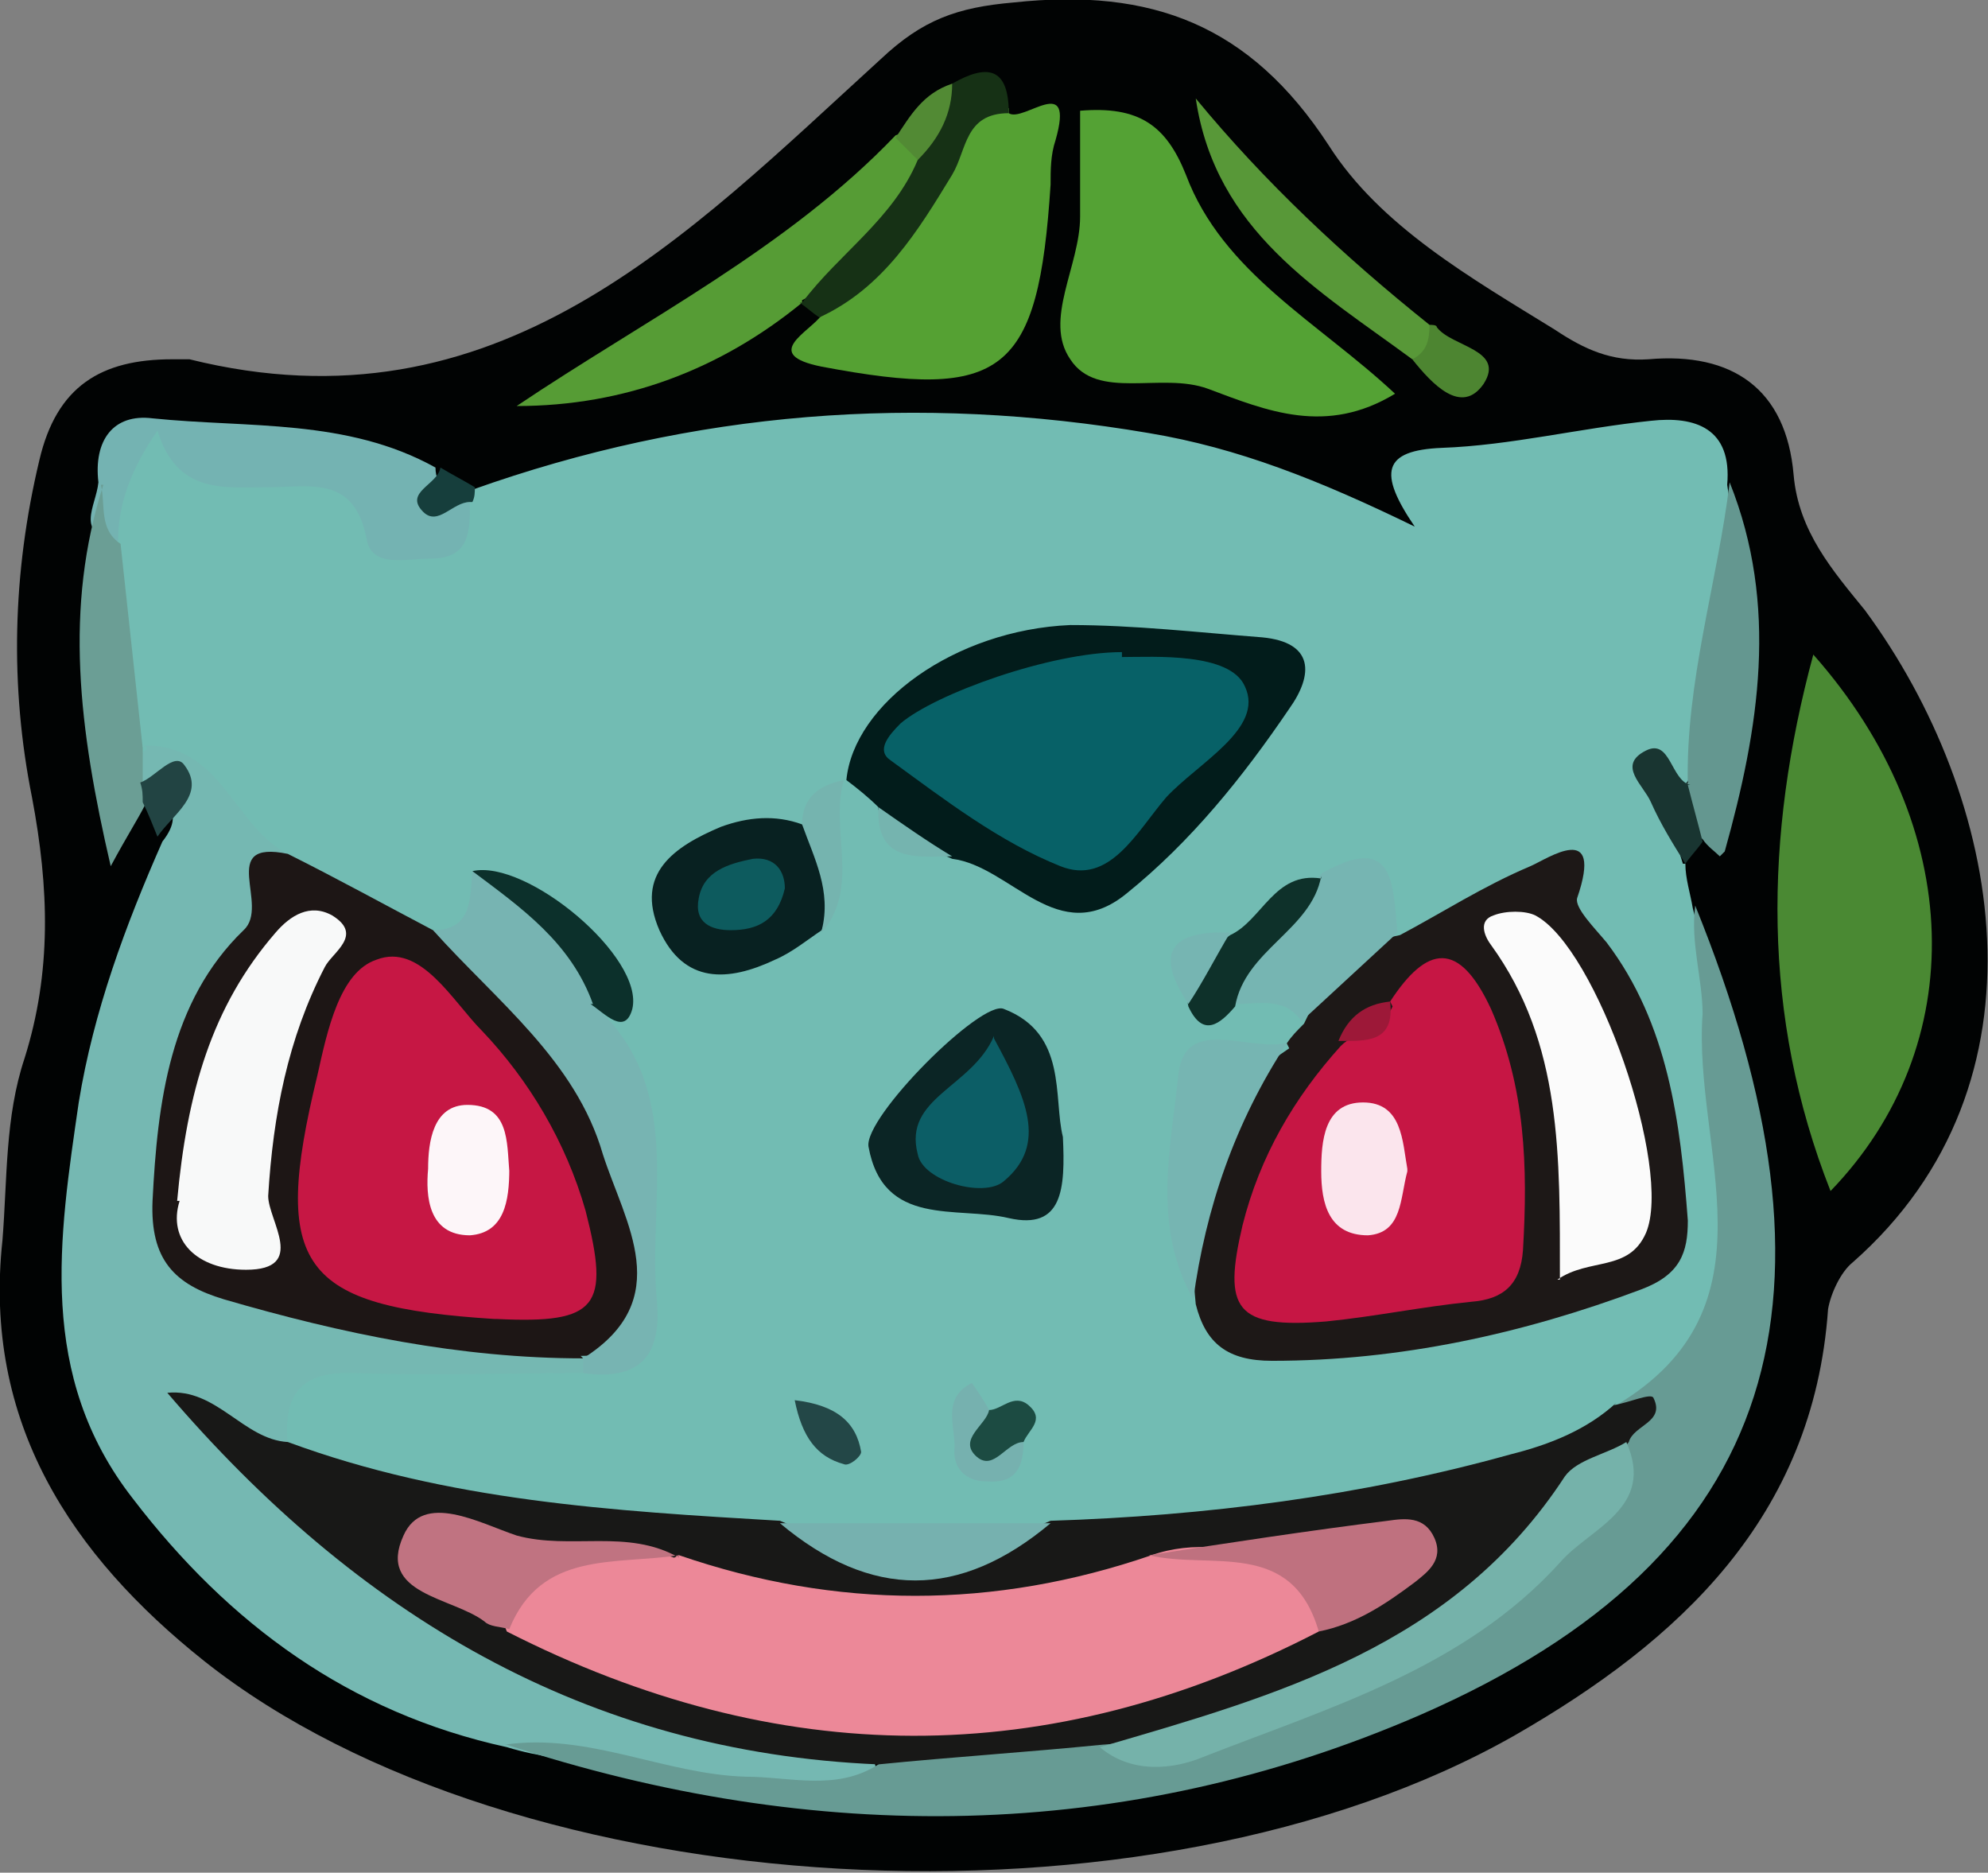 <?xml version="1.0" encoding="UTF-8"?>
<svg id="Capa_2" data-name="Capa 2" xmlns="http://www.w3.org/2000/svg" viewBox="0 0 80.8 76.1">
  <rect x="0" y="0" width="80.8" height="76.1" fill="#808080" stroke="none"/>
  <defs>
    <style>
      .cls-1 {
        fill: #9d1838;
      }

      .cls-2 {
        fill: #54a234;
      }

      .cls-3 {
        fill: #224443;
      }

      .cls-4 {
        fill: #082121;
      }

      .cls-5 {
        fill: #76b5b2;
      }

      .cls-6 {
        fill: #4a8933;
      }

      .cls-7 {
        fill: #4d8531;
      }

      .cls-8 {
        fill: #fbe5ed;
      }

      .cls-9 {
        fill: #77b4b2;
      }

      .cls-10 {
        fill: #ec8898;
      }

      .cls-11 {
        fill: #72bcb3;
      }

      .cls-12 {
        fill: #c07381;
      }

      .cls-13 {
        fill: #0b2525;
      }

      .cls-14 {
        fill: #1c4b42;
      }

      .cls-15 {
        fill: #0c5e66;
      }

      .cls-16 {
        fill: #528a34;
      }

      .cls-17 {
        fill: #076167;
      }

      .cls-18 {
        fill: #c61644;
      }

      .cls-19 {
        fill: #0d5b5e;
      }

      .cls-20 {
        fill: #fbfbfb;
      }

      .cls-21 {
        fill: #74b3b2;
      }

      .cls-22 {
        fill: #679b94;
      }

      .cls-23 {
        fill: #75b8b2;
      }

      .cls-24 {
        fill: #193531;
      }

      .cls-25 {
        fill: #0e312a;
      }

      .cls-26 {
        fill: #589838;
      }

      .cls-27 {
        fill: #181817;
      }

      .cls-28 {
        fill: #75b4af;
      }

      .cls-29 {
        fill: #76b1af;
      }

      .cls-30 {
        fill: #234747;
      }

      .cls-31 {
        fill: #010303;
      }

      .cls-32 {
        fill: #bf717f;
      }

      .cls-33 {
        fill: #163115;
      }

      .cls-34 {
        fill: #163e3c;
      }

      .cls-35 {
        fill: #55a133;
      }

      .cls-36 {
        fill: #c61744;
      }

      .cls-37 {
        fill: #1d1817;
      }

      .cls-38 {
        fill: #75b2aa;
      }

      .cls-39 {
        fill: #569c35;
      }

      .cls-40 {
        fill: #021c1b;
      }

      .cls-41 {
        fill: #1d1615;
      }

      .cls-42 {
        fill: #0c302b;
      }

      .cls-43 {
        fill: #fdf6f9;
      }

      .cls-44 {
        fill: #6b9e95;
      }

      .cls-45 {
        fill: #f8f9f9;
      }

      .cls-46 {
        fill: #649790;
      }
    </style>
  </defs>
  <g id="Capa_1-2" data-name="Capa 1">
    <g>
      <path class="cls-31" d="M.1,50.4c.2-2.5,.1-5,.9-7.4,1.1-3.5,1-6.9,.3-10.6-.9-4.5-.8-9.1,.3-13.7,.7-3,2.5-4.1,5.4-4.1,.2,0,.5,0,.7,0,12.5,3.1,20.2-5,28.1-12.2,1.7-1.6,3.1-2.1,5.4-2.3,5.6-.6,9.6,.9,12.8,5.8,2.1,3.3,5.8,5.4,9.2,7.5,1.2,.8,2.3,1.3,3.8,1.2,3.4-.3,5.6,1.2,5.9,4.7,.2,2.3,1.6,3.9,2.9,5.5,5.6,7.6,7.8,19.2-.5,26.5-.5,.4-.9,1.3-1,1.9-.6,8.5-6.1,13.5-12.7,17.3-14.9,8.5-40.7,7-53.3-3C2.9,63.2-.7,57.8,.1,50.4Z"/>
      <path class="cls-11" d="M68.5,35.1c0,.6,.2,1.2,.3,1.8,1.1,4.2,1.7,8.4,1.8,12.7,0,3.7-1,6.5-4.4,8.2-2.2,1.7-4.8,2.7-7.5,3.2-5.5,.9-10.9,2.1-16.6,1.9-3.4,0-6.7,0-10.1,0-5.5,.2-10.9-1-16.3-1.8-1.7-.3-3.4-.8-4.5-2.4-.8-2.7,.6-3.7,3-3.8,2.9-.2,5.7,0,8.6,0,1-.1,2.7,.3,2.7-1.2-.2-3.7,1.7-7.7-1.7-10.9-.4-.4-.5-.9-.4-1.4,.9-2.5-.3-4.2-3.4-4.5-.5,.9-1.2,1.7-2.4,1.6-2.4-.5-4.5-1.7-6.4-3.2-2.4-1.3-3.9-3.7-6.1-5.2-1-2.5-1-5-1-7.6-.1-1.2,.3-2.2,.7-3.3,.5-1.6,1.2-2.7,2.8-1.2,1,.9,2.1,.7,3.2,.8,1.9,.1,3.7,.2,4.9,2.1,.9,1.4,1.9,.7,2.7-.3,.3-.3,.5-.5,.8-.7,9-3.2,18.1-3.9,27.5-2.3,3.6,.6,6.9,1.9,10.8,3.8-1.5-2.2-1.3-3.1,1.1-3.2,2.8-.1,5.6-.8,8.5-1.1,1.8-.2,3.3,.3,3.1,2.6,.6,3.8,0,7.6-.9,11.3-1.4,1.1-1.4,2.6-.9,4.1Z"/>
      <path class="cls-23" d="M5.8,30.3c3.2-.1,3.7,3.3,5.9,4.4-.4,1.8-.9,3.6-2,5.1-.7,1-1.2,2.2-1.6,3.4-2,6-1,7.8,5,9.7,3.5,1.1,7.1,.7,10.6,1.9,.3,.3,.3,.7,0,1-3.1,0-6.2,.1-9.3,0-2.2-.1-2.9,.9-2.7,2.9-.7,.7-1.3,0-1.7,0,3.2,2.3,5.6,6,9.8,7.8,4.4,1.8,8.7,3.6,13.4,4.2,1,.1,2.6-.2,2.4,1.8-3.8,.9-7.5,0-11.1-.7-1.3-.3-2.6-.4-3.9-.8-6.4-1.4-11.3-5-15.2-10.1-3.9-5-3-10.6-2.2-16.1,.6-3.7,1.9-7.2,3.4-10.6,1.1-1.4-.2-1.8-1-2.5-.1-.5,0-1,.4-1.3Z"/>
      <path class="cls-22" d="M20.5,70.9c3.4-.5,6.5,1.2,9.8,1.3,1.8,0,3.7,.6,5.4-.5,2.4-2.2,5.5-.7,8.2-1.4,8.1,.7,18.4-4.6,22-11.5,.2-.6,.2-1.2-.2-1.7,6.7-4,3.1-10.4,3.5-15.9,0-1.4-.5-2.9-.3-4.4,6.4,15.8,3.7,26.4-11.2,32.9-12,5.2-24.6,5.3-37.1,1.2Z"/>
      <path class="cls-6" d="M74.4,48.4c-2.8-7.1-2.7-14.4-.7-21.8,6.2,7,6.4,15.9,.7,21.8Z"/>
      <path class="cls-2" d="M43.9,4.5c2.4-.2,3.5,.6,4.3,2.6,1.5,4,5.4,6,8.5,8.9-2.8,1.7-5.2,.7-7.6-.2-1.9-.7-4.5,.5-5.6-1.2-1.1-1.6,.4-3.8,.4-5.8,0-1.4,0-2.7,0-4.2Z"/>
      <path class="cls-35" d="M41,4.6c.6,.4,2.7-1.7,1.9,1.1-.2,.6-.2,1.2-.2,1.8-.5,7.7-1.9,8.8-9.3,7.4-2.5-.5-.5-1.4,0-2.1,1.6-2.7,4.1-4.7,5.4-7.6,.4-.8,1.2-1.2,2.2-.8Z"/>
      <path class="cls-39" d="M32.6,12.3c-3.3,2.7-7.2,4.2-11.6,4.2,5.2-3.5,11-6.4,15.4-11,.7-.3,1,.2,1.2,.7-.4,3-2.4,4.7-5,6Z"/>
      <path class="cls-21" d="M19.1,20.4c0,1.2,0,2.3-1.6,2.3-1,0-2.4,.4-2.6-.8-.5-2.6-2.3-2.1-4-2.1-1.8,0-3.7,.3-4.5-2.3-1.1,1.6-1.6,3-1.6,4.5-1.8-.3-.9-1.4-.8-2.4-.2-1.7,.6-2.8,2.2-2.6,3.9,.4,7.9,0,11.5,2,0,.8,.6,1.1,1.3,1.4Z"/>
      <path class="cls-46" d="M68.6,31.9c-.1-4.2,1.2-8.2,1.7-12.3,2,5,1.2,10-.2,15,0,0-.2,.2-.2,.2-.2-.2-.5-.4-.7-.7-.8-.6-1.3-1.3-.6-2.3Z"/>
      <path class="cls-44" d="M4.1,19.7c.2,.8-.1,1.8,.8,2.4,.3,2.8,.6,5.5,.9,8.3,0,.5,0,1,0,1.5,.2,.2,.3,.3,.3,.5,0,.2,0,.3-.2,.3-.3,.6-.7,1.2-1.4,2.5-1.3-5.6-1.9-10.5-.3-15.5Z"/>
      <path class="cls-26" d="M57.4,14.6c-3.8-2.8-8-5.2-8.8-10.6,2.8,3.4,6,6.4,9.5,9.2,.5,.8,.7,1.5-.7,1.4Z"/>
      <path class="cls-33" d="M32.6,12.3c1.5-2,3.7-3.4,4.7-5.8,.2-1.1,.6-2.2,1.4-3.1,1.4-.8,2.3-.7,2.3,1.2-1.8,0-1.7,1.5-2.3,2.5-1.4,2.3-2.8,4.6-5.4,5.8-.3-.2-.5-.4-.8-.6Z"/>
      <path class="cls-24" d="M68.6,31.9c.2,.8,.4,1.5,.6,2.3-.2,.3-.5,.6-.7,.9-.5-.8-1-1.6-1.4-2.5-.3-.7-1.4-1.5-.2-2.1,1-.5,1,1.2,1.8,1.4Z"/>
      <path class="cls-7" d="M57.4,14.6c.6-.3,.7-.8,.7-1.4,.1,0,.3,0,.3,.1,.6,.8,2.8,.9,1.9,2.3-.9,1.3-2.1,0-2.9-1Z"/>
      <path class="cls-3" d="M5.8,32.6c0-.3,0-.5-.1-.8,.6-.2,1.4-1.3,1.8-.7,.9,1.2-.5,2-1.1,2.9-.2-.5-.4-1-.6-1.4Z"/>
      <path class="cls-16" d="M38.7,3.4c0,1.2-.5,2.2-1.4,3.1-.3-.3-.6-.6-.9-.9,.6-.9,1.1-1.8,2.3-2.2Z"/>
      <path class="cls-34" d="M19.1,20.4c-.7,0-1.3,1-1.9,.4-.8-.8,.6-1.1,.7-1.8,.5,.3,.9,.5,1.4,.8,0,.2,0,.4-.1,.6Z"/>
      <path class="cls-27" d="M65.6,57.1c.6-.1,1.5-.5,1.6-.3,.5,1-.8,1.1-1,1.8-5.4,7.2-12.3,11.7-21.4,12.3-3,.3-6.1,.5-9.1,.8-11.9-.5-21.2-6.1-28.9-15.1,2-.2,3.1,1.9,4.9,2,6.5,2.4,13.2,2.8,20,3.2,3.7,1.6,7.3,1.6,11,0,6.3-.2,12.6-1,18.7-2.7,1.6-.4,3.1-1,4.3-2.1Z"/>
      <path class="cls-37" d="M52.3,42.4c.2-.3,.4-.5,.7-.8,.8-1.7,1.8-3.2,3.9-3.6,1.7-.9,3.4-2,5.3-2.8,.7-.3,3-1.9,1.9,1.3-.1,.4,.7,1.2,1.2,1.8,2.5,3.3,3,7.3,3.3,11.3,0,1.3-.3,2.2-1.9,2.8-4.8,1.8-9.8,2.9-15,2.9-1.8,0-2.7-.7-3.1-2.3-.4-4.1,0-7.9,3.8-10.4Z"/>
      <path class="cls-41" d="M23.7,55.2c-5,0-9.8-1-14.6-2.4-2-.6-3-1.6-2.9-4,.2-4,.7-8.1,3.7-11,1.1-1-1.1-3.7,1.8-3.1,2,1,4,2.1,5.9,3.1,5.5,2.9,8.2,7.7,8.6,13.7,.1,1.8-.1,3.6-2.6,3.6Z"/>
      <path class="cls-40" d="M35.7,32.8c-.4-.4-.9-.8-1.3-1.1h0c.3-3.1,4.4-6.1,9.1-6.3,2.6,0,5.2,.3,7.8,.5,2.1,.2,2.1,1.5,1.1,2.9-1.9,2.8-4,5.4-6.6,7.5-2.8,2.3-4.7-1.1-7.1-1.4-1.1-.5-2.3-.9-3-2Z"/>
      <path class="cls-9" d="M23.7,55.2c3.8-2.4,1.7-5.5,.8-8.3-1.1-3.8-4.3-6.2-6.9-9.1,1.6,0,1.5-1.3,1.6-2.4,3.3,1.4,4.6,2.9,4.9,5.4,3.8,3.4,2.2,7.9,2.6,12.1,.2,2.3-.8,3.2-3,2.9,0-.2,0-.4,0-.6Z"/>
      <path class="cls-13" d="M43.2,46.2c.1,2.1,0,3.8-2.2,3.3-2.1-.5-5.1,.4-5.7-2.9-.2-1.2,4.6-6,5.5-5.6,2.6,1,2,3.6,2.4,5.2Z"/>
      <path class="cls-4" d="M33.4,37.8c-.6,.4-1.2,.9-1.9,1.2-1.9,.9-3.7,1-4.7-1.2-1-2.3,.6-3.4,2.5-4.2,1.1-.4,2.2-.5,3.3-.1,1.4,1.2,1.4,2.7,.8,4.3Z"/>
      <path class="cls-5" d="M52.3,42.4c-2.1,3.2-3.3,6.7-3.8,10.4-1.7-3-.9-6.2-.6-9.2,.3-2.3,2.8-.9,4.3-1.2Z"/>
      <path class="cls-5" d="M56.8,37.9c-1.3,1.2-2.6,2.4-3.9,3.6-.7-1-1.7-.7-2.7-.7-.9-3.1,2.4-3.5,3.5-5.3,3-1.7,2.9,.4,3.1,2.4Z"/>
      <path class="cls-29" d="M42.7,61.9c-3.7,3.1-7.3,3.1-11,0,3.7,0,7.3,0,11,0Z"/>
      <path class="cls-42" d="M24.1,40.8c-.9-2.5-2.9-3.9-4.9-5.4,2.2-.5,7,3.5,6.5,5.6-.3,1.1-1.1,.2-1.7-.2Z"/>
      <path class="cls-25" d="M53.7,35.6c-.4,2.2-3.1,3-3.5,5.3-.6,.7-1.3,1.3-1.9,0-.3-1.5,.7-2.2,1.7-2.9,1.3-.6,1.8-2.6,3.7-2.3Z"/>
      <path class="cls-29" d="M41.6,58.6c0,1-.3,1.7-1.5,1.6-.9,0-1.4-.6-1.3-1.4,0-.9-.5-2,.7-2.6,0,0,.5,.7,.7,1.1,.3,.6,.9,.9,1.4,1.3Z"/>
      <path class="cls-28" d="M33.4,37.8c.4-1.6-.3-2.9-.8-4.3,0-1.1,.7-1.6,1.7-1.8,0,0,0,0,0,0-.6,2,.7,4.3-.9,6.2Z"/>
      <path class="cls-5" d="M50,37.9c-.6,1-1.1,2-1.7,2.9-1.4-2.1-.7-3,1.7-2.9Z"/>
      <path class="cls-30" d="M32.3,56.9c1.7,.2,2.5,.9,2.7,2.1,0,.2-.5,.6-.7,.5-1.1-.3-1.7-1.1-2-2.6Z"/>
      <path class="cls-14" d="M41.6,58.6c-.7,0-1.2,1.2-1.9,.6-.8-.7,.4-1.3,.5-1.9,.5,0,1-.7,1.6-.2,.7,.6,0,1-.2,1.5Z"/>
      <path class="cls-28" d="M35.7,32.8c1,.7,2,1.4,3,2-1.4,0-3.1,.3-3-2Z"/>
      <path class="cls-38" d="M44.7,71c7.2-2.1,14.4-4.1,18.9-11,.5-.7,1.7-.9,2.5-1.4,1.2,2.7-1.5,3.5-2.7,4.9-3.9,4.3-9.4,5.9-14.5,7.9-1.2,.5-2.9,.7-4.2-.4Z"/>
      <path class="cls-10" d="M27.6,63.2c6.4,2.2,12.8,2.2,19.2,0,1.7-.6,3.5-.3,5.1,.2,1.4,.4,2.6,1.1,1.7,2.9-11,5.7-22,5.6-33,0-.8-1.9,.6-2.4,1.8-2.8,1.6-.6,3.3-.8,5-.2Z"/>
      <path class="cls-32" d="M53.6,66.3c-1.1-3.8-4.4-2.5-6.9-3.1,3.2-.5,6.5-1,9.7-1.4,.7-.1,1.5-.2,1.9,.7,.4,.9-.3,1.4-.8,1.8-1.2,.9-2.4,1.7-3.9,2Z"/>
      <path class="cls-12" d="M27.6,63.2c-2.6,.4-5.6-.2-6.9,3-.4-.1-.8-.1-1-.3-1.3-1-4.4-1.1-3.3-3.5,.8-1.8,3.1-.5,4.6,0,2.2,.6,4.5-.3,6.6,.9Z"/>
      <path class="cls-18" d="M56.5,40.7c1.5-2.3,2.8-2.5,4.1,.3,1.4,3.2,1.5,6.4,1.3,9.8-.1,1.4-.8,2-2.1,2.1-2,.2-3.9,.6-5.9,.8-3.7,.3-4.2-.5-3.4-3.9,.7-2.8,2.1-5.2,4-7.3,.6-.6,1.7-.7,2.1-1.6Z"/>
      <path class="cls-20" d="M63.4,52c0-5,.1-9.6-2.8-13.6-.3-.4-.5-1,.1-1.2,.5-.2,1.3-.2,1.7,0,2.5,1.3,5.6,10.3,4.5,12.9-.7,1.6-2.3,1-3.6,1.9Z"/>
      <path class="cls-1" d="M56.5,40.7c.2,1.7-1,1.6-2.1,1.6,.4-1,1.1-1.5,2.1-1.6Z"/>
      <path class="cls-36" d="M20.1,53.6c-7.9-.5-9.1-2.1-7.2-9.9,.4-1.8,.9-4.2,2.4-4.7,1.8-.7,3.1,1.7,4.3,2.9,1.9,2,3.4,4.5,4.2,7.3,1,3.9,.5,4.6-3.6,4.4Z"/>
      <path class="cls-45" d="M7.2,48.8c.4-4.4,1.4-7.9,4-10.9,.6-.7,1.4-1.2,2.3-.7,1.3,.8,0,1.5-.3,2.1-1.5,2.9-2.1,6-2.3,9.3,0,1,1.6,3-.9,3-2,0-3.2-1.2-2.7-2.8Z"/>
      <path class="cls-17" d="M45.6,26.7c1.3,0,4.4-.2,5,1.2,.8,1.7-1.9,3.1-3.2,4.5-1.2,1.4-2.3,3.6-4.3,2.8-2.5-1-4.7-2.7-6.9-4.3-.6-.4-.1-1,.4-1.5,1.4-1.2,6.1-2.9,9-2.9Z"/>
      <path class="cls-15" d="M40.4,42.2c1.3,2.4,2.2,4.3,.4,5.8-.8,.7-3.3,0-3.5-1.1-.6-2.3,2.2-2.7,3.1-4.8Z"/>
      <path class="cls-19" d="M31.9,36.1c-.3,1.3-1.1,1.7-2.2,1.7-.8,0-1.5-.3-1.3-1.3,.2-1.1,1.2-1.4,2.2-1.6,.9-.1,1.3,.5,1.3,1.2Z"/>
      <path class="cls-8" d="M57.2,47.6c-.3,1.1-.2,2.5-1.6,2.6-1.6,0-1.9-1.3-1.9-2.6,0-1.2,.1-2.8,1.7-2.8,1.6,0,1.6,1.6,1.8,2.7Z"/>
      <path class="cls-43" d="M20.7,47.5c0,1.3-.2,2.6-1.6,2.7-1.7,0-1.8-1.6-1.7-2.7,0-1.1,.2-2.6,1.6-2.6,1.7,0,1.6,1.5,1.7,2.7Z"/>
    </g>
  </g>
</svg>